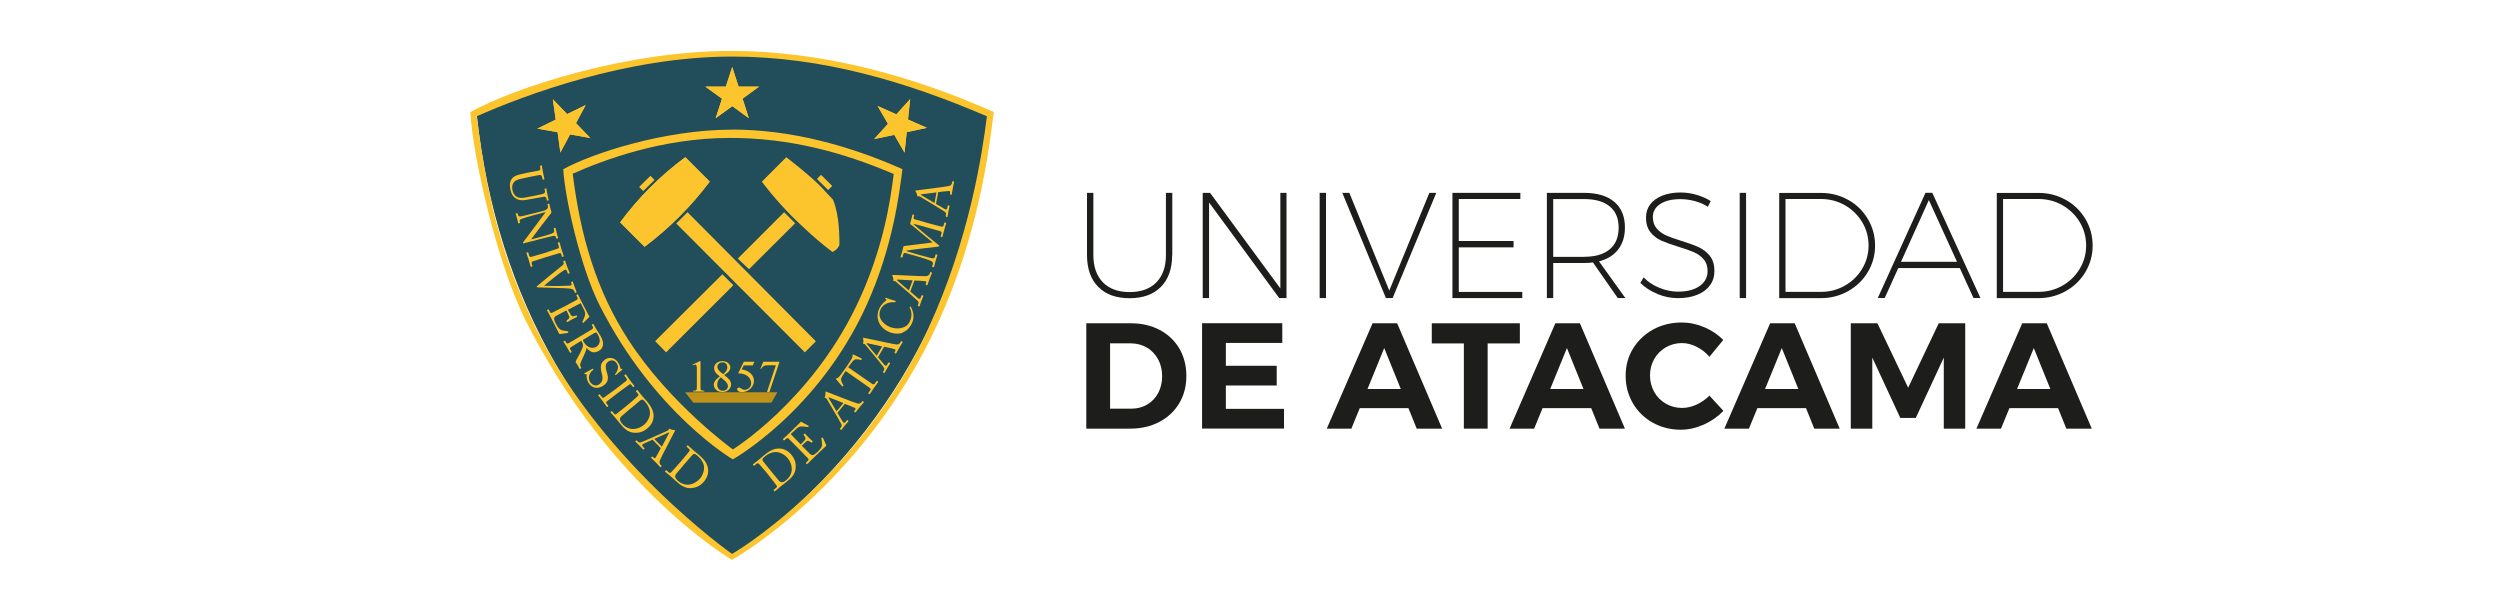 <?xml version="1.0" encoding="UTF-8"?>
<svg id="Capa_1" xmlns="http://www.w3.org/2000/svg" version="1.1" viewBox="0 0 350 86">
  <!-- Generator: Adobe Illustrator 29.5.0, SVG Export Plug-In . SVG Version: 2.1.0 Build 137)  -->
  <defs>
    <style>
      .st0 {
        fill: #1d1d1b;
      }

      .st1, .st2, .st3 {
        fill: #fcc52d;
      }

      .st4 {
        fill: #224d5b;
      }

      .st4, .st2, .st3 {
        fill-rule: evenodd;
      }

      .st2 {
        stroke: #c09219;
        stroke-miterlimit: 3.86;
      }
    </style>
  </defs>
  <g>
    <path class="st0" d="M164.1,35.7c0,1.91-.52,3.4-1.57,4.46-1.05,1.06-2.51,1.59-4.39,1.59s-3.35-.53-4.39-1.59c-1.05-1.06-1.57-2.55-1.57-4.46v-8.7h.89v8.7c0,1.64.45,2.92,1.34,3.83.89.91,2.14,1.36,3.74,1.36s2.85-.45,3.74-1.36c.89-.91,1.34-2.18,1.34-3.83v-8.7h.89v8.7Z"/>
    <path class="st0" d="M180.12,41.73h-1.03l-9.82-13.38v13.38h-.89v-14.73h1.03l9.84,13.38v-13.38h.86v14.73Z"/>
    <path class="st0" d="M185.64,41.73h-.89v-14.73h.89v14.73Z"/>
    <path class="st0" d="M194.96,41.73h-.93l-6.11-14.73h.99l5.59,13.68,5.61-13.68h.97l-6.11,14.73Z"/>
    <path class="st0" d="M212.85,27.86h-8.62v5.88h7.67v.89h-7.67v6.24h8.89v.86h-9.78v-14.73h9.51v.86Z"/>
    <path class="st0" d="M226.49,41.73l-3.48-4.99c-.35.06-.77.08-1.24.08h-4.32v4.91h-.89v-14.73h5.21c1.83,0,3.24.42,4.23,1.26.99.84,1.49,2.04,1.49,3.58,0,1.24-.31,2.26-.94,3.08-.63.82-1.52,1.37-2.69,1.67l3.69,5.14h-1.05ZM221.79,35.95c1.55,0,2.74-.35,3.57-1.05.84-.7,1.25-1.71,1.25-3.03s-.42-2.28-1.25-2.97c-.84-.69-2.03-1.03-3.57-1.03h-4.34v8.09h4.34Z"/>
    <path class="st0" d="M237.53,27.28c.75.22,1.41.51,1.97.87l-.4.8c-.53-.35-1.15-.62-1.83-.8-.69-.18-1.36-.27-2.02-.27-1.17,0-2.1.22-2.8.67-.7.45-1.05,1.06-1.05,1.83,0,.66.18,1.2.54,1.61.36.41.8.74,1.32.97.52.23,1.24.49,2.15.77,1.01.31,1.82.6,2.43.89.61.28,1.13.69,1.55,1.22.42.53.63,1.24.63,2.11,0,.76-.21,1.43-.63,2-.42.58-1.02,1.02-1.79,1.33-.77.31-1.67.46-2.7.46-.97,0-1.92-.19-2.86-.58-.93-.39-1.73-.9-2.39-1.55l.46-.78c.59.62,1.32,1.11,2.19,1.46.87.36,1.74.54,2.61.54,1.28,0,2.29-.26,3.03-.78.74-.52,1.12-1.22,1.12-2.09,0-.69-.18-1.24-.55-1.66-.37-.42-.81-.75-1.34-.98-.53-.23-1.25-.49-2.18-.77-1-.31-1.8-.6-2.4-.86-.6-.27-1.11-.66-1.53-1.18-.41-.52-.62-1.21-.62-2.07,0-.7.2-1.32.6-1.84.4-.53.97-.93,1.71-1.22.74-.29,1.58-.43,2.54-.43.74,0,1.49.11,2.24.33Z"/>
    <path class="st0" d="M244.45,41.73h-.89v-14.73h.89v14.73Z"/>
    <path class="st0" d="M258.75,27.98c1.16.65,2.08,1.55,2.75,2.68.67,1.13,1.01,2.37,1.01,3.72s-.34,2.57-1.01,3.7c-.67,1.13-1.6,2.02-2.76,2.68-1.17.65-2.44.98-3.81.98h-5.84v-14.73h5.86c1.38,0,2.65.33,3.8.98ZM249.97,27.86v13h4.97c1.21,0,2.32-.29,3.34-.87,1.02-.58,1.83-1.37,2.42-2.36.6-.99.9-2.08.9-3.26s-.3-2.29-.9-3.28c-.6-.99-1.41-1.78-2.42-2.36-1.02-.58-2.14-.87-3.36-.87h-4.95Z"/>
    <path class="st0" d="M274.38,37.53h-8.62l-1.9,4.19h-.97l6.68-14.73h.95l6.74,14.73h-.97l-1.92-4.19ZM273.98,36.65l-3.94-8.64-3.9,8.64h7.84Z"/>
    <path class="st0" d="M289.21,27.98c1.16.65,2.08,1.55,2.75,2.68.67,1.13,1.01,2.37,1.01,3.72s-.34,2.57-1.01,3.7c-.67,1.13-1.59,2.02-2.76,2.68-1.17.65-2.44.98-3.81.98h-5.84v-14.73h5.86c1.38,0,2.65.33,3.8.98ZM280.43,27.86v13h4.97c1.21,0,2.32-.29,3.34-.87,1.02-.58,1.83-1.37,2.42-2.36.6-.99.9-2.08.9-3.26s-.3-2.29-.9-3.28c-.6-.99-1.41-1.78-2.42-2.36-1.02-.58-2.14-.87-3.36-.87h-4.95Z"/>
  </g>
  <g>
    <path class="st0" d="M162.36,46.19c1.18.63,2.1,1.5,2.75,2.61.65,1.12.98,2.39.98,3.83s-.33,2.71-1,3.83c-.67,1.12-1.6,1.99-2.79,2.61-1.19.63-2.56.94-4.09.94h-6.13v-14.75h6.26c1.5,0,2.85.31,4.03.94ZM155.41,48.06v9.15h3.01c.82,0,1.55-.19,2.2-.58.65-.39,1.16-.92,1.53-1.61.36-.69.55-1.48.55-2.36s-.19-1.68-.58-2.38c-.39-.7-.91-1.25-1.58-1.63-.67-.39-1.42-.58-2.27-.58h-2.87Z"/>
    <path class="st0" d="M179.52,48.01h-7.9v3.2h7.12v2.76h-7.12v3.27h8.14v2.76h-11.47v-14.75h11.23v2.76Z"/>
    <path class="st0" d="M197.18,57.14h-6.81l-1.18,2.87h-3.44l6.41-14.75h3.44l6.3,14.75h-3.56l-1.16-2.87ZM196.11,54.46l-2.32-5.73-2.34,5.73h4.66Z"/>
    <path class="st0" d="M212.78,48.08h-4.51v11.93h-3.33v-11.93h-4.49v-2.82h12.33v2.82Z"/>
    <path class="st0" d="M222.77,57.14h-6.81l-1.18,2.87h-3.44l6.41-14.75h3.44l6.3,14.75h-3.56l-1.16-2.87ZM221.69,54.46l-2.32-5.73-2.34,5.73h4.66Z"/>
    <path class="st0" d="M238.6,45.81c1.04.44,1.92,1.04,2.66,1.78l-1.94,2.36c-.51-.59-1.1-1.06-1.79-1.4-.69-.34-1.37-.52-2.04-.52-.83,0-1.59.2-2.28.6-.69.4-1.23.95-1.62,1.63-.39.69-.59,1.45-.59,2.3s.2,1.61.59,2.31c.39.7.93,1.24,1.62,1.64.69.4,1.45.6,2.28.6.66,0,1.33-.15,2.01-.46.68-.31,1.29-.73,1.82-1.26l1.96,2.13c-.79.82-1.71,1.46-2.77,1.93-1.06.47-2.13.71-3.19.71-1.45,0-2.76-.33-3.94-.99-1.18-.66-2.11-1.57-2.78-2.72-.67-1.15-1.01-2.43-1.01-3.84s.34-2.67,1.03-3.8c.69-1.13,1.63-2.02,2.82-2.68,1.19-.65,2.53-.98,4-.98,1.07,0,2.12.22,3.16.66Z"/>
    <path class="st0" d="M252.84,57.14h-6.81l-1.18,2.87h-3.44l6.41-14.75h3.44l6.3,14.75h-3.56l-1.16-2.87ZM251.77,54.46l-2.32-5.73-2.34,5.73h4.66Z"/>
    <path class="st0" d="M275.12,60.01h-2.99v-9.95l-3.92,8.45h-2.17l-3.92-8.45v9.95h-3.01v-14.75h3.73l4.3,9.02,4.28-9.02h3.71v14.75Z"/>
    <path class="st0" d="M288.13,57.14h-6.81l-1.18,2.87h-3.44l6.41-14.75h3.44l6.3,14.75h-3.56l-1.16-2.87ZM287.05,54.46l-2.32-5.73-2.34,5.73h4.66Z"/>
  </g>
  <g>
    <g>
      <path class="st4" d="M138.32,16c-2.74,25.95-14.59,46.75-35.71,62.13-21.07-15.39-33.08-36.19-35.87-62.13,24.9-11.1,46.76-11.1,71.59,0Z"/>
      <path class="st3" d="M102.33,7.13c-14.78,0-30.36,5.18-36.48,8.55.29,5.89,3.67,21.12,7.78,29.27,11.85,23.51,28.85,33.44,28.85,33.44,0,0,18.44-10.26,28.89-33.29,5.74-12.64,7.12-24.36,7.76-29.42-11.55-5.13-24.12-8.55-36.8-8.55ZM129.97,45.98c-9.85,21.38-27.48,31.57-27.48,31.57,0,0-19.24-13.49-28.17-33.1-3.4-7.47-5.94-14.92-7.58-28.17,6.56-2.91,20.97-8.36,35.75-8.36,12.68,0,24.45,3.55,35.68,8.36-.64,5.07-2.4,17.1-8.21,29.71Z"/>
      <g>
        <polygon class="st3" points="126.64 21.37 125.2 18.88 122.38 19.47 124.31 17.34 122.87 14.84 125.49 16.01 127.43 13.87 127.12 16.73 129.76 17.9 126.94 18.5 126.64 21.37"/>
        <polygon class="st3" points="126.64 21.37 125.2 18.88 122.38 19.47 124.31 17.34 122.87 14.84 125.49 16.01 127.43 13.87 127.12 16.73 129.76 17.9 126.94 18.5 126.64 21.37"/>
      </g>
      <g>
        <polygon class="st3" points="104.84 16.55 102.52 14.86 100.19 16.55 101.08 13.82 98.74 12.12 101.62 12.12 102.51 9.38 103.4 12.12 106.28 12.12 103.96 13.81 104.84 16.55"/>
        <polygon class="st3" points="104.84 16.55 102.52 14.86 100.19 16.55 101.08 13.82 98.74 12.12 101.62 12.12 102.51 9.38 103.4 12.12 106.28 12.12 103.96 13.81 104.84 16.55"/>
      </g>
      <g>
        <polygon class="st3" points="82.64 19.32 79.81 18.82 78.45 21.36 78.06 18.51 75.22 18.01 77.8 16.75 77.4 13.9 79.4 15.97 81.99 14.71 80.64 17.24 82.64 19.32"/>
        <polygon class="st3" points="82.64 19.32 79.81 18.82 78.45 21.36 78.06 18.51 75.22 18.01 77.8 16.75 77.4 13.9 79.4 15.97 81.99 14.71 80.64 17.24 82.64 19.32"/>
      </g>
      <g>
        <path class="st3" d="M96.95,51.05l1.02-.49h.1v3.52c0,.23,0,.38.03.44.02.06.06.1.12.13.06.03.19.05.38.05v.11h-1.57v-.11c.2,0,.32-.02.38-.05.06-.03.1-.07.12-.12.02-.05.03-.2.03-.45v-2.25c0-.3-.01-.5-.03-.58-.01-.07-.04-.12-.08-.15-.04-.03-.08-.05-.14-.05-.08,0-.18.03-.32.09l-.05-.09Z"/>
        <path class="st3" d="M102.11,53.16c-.12-.16-.36-.38-.72-.66.35-.22.58-.41.69-.57.11-.16.17-.32.17-.48,0-.23-.1-.44-.31-.62-.21-.18-.48-.27-.81-.27s-.63.1-.84.29c-.21.2-.31.43-.31.7,0,.18.05.35.14.51.1.16.31.38.64.65-.3.22-.52.42-.64.6-.12.18-.19.36-.19.55,0,.24.09.45.27.65.22.25.53.37.93.37.36,0,.66-.1.88-.31.22-.21.34-.46.34-.75,0-.23-.08-.45-.23-.66ZM100.74,51.96c-.1-.1-.18-.2-.23-.3-.05-.11-.08-.21-.08-.32,0-.16.07-.3.2-.43.13-.12.3-.18.51-.18s.38.06.5.18c.12.12.18.29.18.51,0,.16-.03.31-.1.44-.07.13-.22.3-.47.53l-.51-.42ZM101.71,54.52c-.13.12-.31.19-.53.19s-.41-.08-.55-.24c-.14-.16-.22-.37-.22-.63,0-.2.04-.38.12-.55.08-.17.21-.32.38-.47.44.35.74.63.88.85.08.12.12.25.12.4,0,.18-.07.33-.2.45Z"/>
        <path class="st3" d="M105.62,50.64l-.24.52h-1.26l-.28.56c.55.08.98.28,1.3.61.27.28.41.61.41.98,0,.22-.04.42-.13.61-.09.19-.2.35-.34.48-.13.13-.29.24-.45.32-.24.11-.48.17-.72.17s-.43-.04-.54-.13c-.11-.08-.17-.18-.17-.28,0-.06.02-.11.07-.15s.11-.07.18-.07c.05,0,.1,0,.14.02.04.02.11.06.2.13.15.11.31.16.47.16.24,0,.45-.09.63-.27.18-.18.27-.4.27-.66s-.08-.49-.24-.71c-.16-.22-.38-.39-.67-.51-.22-.09-.53-.15-.91-.16l.8-1.62h1.49Z"/>
        <path class="st3" d="M106.86,50.64h2.24v.12l-1.39,4.14h-.34l1.25-3.76h-1.15c-.23,0-.4.03-.5.08-.17.09-.31.24-.42.44l-.09-.03.4-.99Z"/>
      </g>
      <g>
        <g>
          <path class="st3" d="M99.36,25.43c-2.6,3.46-5.64,6.5-9.12,9.12l-3.42-3.42c2.57-3.48,5.61-6.52,9.12-9.12l3.42,3.42Z"/>
          <path class="st3" d="M99.36,25.43c-2.6,3.46-5.64,6.5-9.12,9.12l-3.42-3.42c2.57-3.48,5.61-6.52,9.12-9.12l3.42,3.42Z"/>
        </g>
        <path class="st3" d="M116.62,27.95c-.34-.37-.66-.71-.99-1.05-.95-1.1-2.62-2.63-5.55-4.89l-3.42,3.42c1.71,2.26,3.59,4.34,5.65,6.23,1.34,1.29,2.75,2.5,4.24,3.62.56-.32.7-.47.97-.96.02-2.75-.28-4.87-.9-6.38Z"/>
        <polygon class="st3" points="94.68 31.29 96.25 29.71 114.22 47.78 112.68 49.33 94.68 31.29"/>
        <polygon class="st3" points="101.13 38.4 102.67 39.93 93.25 49.33 91.72 47.76 101.13 38.4"/>
        <polygon class="st3" points="109.78 29.71 111.32 31.26 104.86 37.69 103.29 36.2 109.78 29.71"/>
        <rect class="st1" x="89.45" y="25.28" width="2.21" height=".81" transform="translate(7.98 70.86) rotate(-44.52)"/>
        <rect class="st1" x="115.03" y="24.44" width=".81" height="2.21" transform="translate(16.02 89.52) rotate(-45.24)"/>
      </g>
      <path class="st3" d="M102.49,18.15c-9.58,0-19.67,3.36-23.63,5.54.19,3.81,2.38,13.68,5.04,18.96,7.68,15.23,18.69,21.66,18.69,21.66,0,0,11.95-6.65,18.72-21.57,3.72-8.19,4.61-15.78,5.03-19.06-7.48-3.32-15.63-5.54-23.84-5.54ZM119.79,43.03c-6.45,13.26-17.19,19.89-17.19,19.89,0,0-8.8-6.34-14.63-15.34-4.51-6.95-6.73-14.67-7.79-23.26,4.25-1.88,12.45-5.01,22.03-5.01,8.21,0,15.63,1.94,22.91,5.05-.41,3.28-1.38,10.57-5.32,18.66Z"/>
      <polygon class="st2" points="96.95 55.42 107.97 55.42 107.71 55.87 97.3 55.87 96.95 55.42"/>
    </g>
    <g>
      <path class="st1" d="M71.41,25.61c.09-.49.34-.78.74-.98.29-.14.73-.25,1.61-.43l1.6-.31c.23-.05.33-.11.29-.32l-.06-.32s0-.05.05-.06l.15-.03s.06,0,.07.05c.01.07.06.4.16.92.1.52.19.84.2.92.01.05,0,.06-.03.07l-.17.03s-.05,0-.06-.04l-.07-.34c-.04-.19-.19-.28-.34-.27-.06,0-.53.09-.87.16l-.44.09c-.36.07-1.2.26-1.42.31-.31.07-.61.18-.81.38-.31.32-.35.77-.27,1.16.08.38.28.75.57.93.33.21.75.22,1.25.12l1.44-.28c.51-.1.9-.19,1.06-.24.17-.05.27-.19.24-.36l-.06-.3s.01-.05.04-.06l.16-.03s.05,0,.06.04c.01.07.05.38.14.83.09.46.15.67.16.73.01.06-.01.07-.03.08l-.15.03s-.07,0-.07-.03l-.05-.28c-.05-.25-.24-.23-.33-.24-.07,0-1.02.19-1.12.2-.09.02-1.27.23-1.54.27-.56.07-1.01,0-1.41-.31-.3-.22-.54-.6-.65-1.18-.07-.35-.09-.69-.04-.93Z"/>
      <path class="st1" d="M76.21,29.47c.39-.1.56-.36.5-.6l-.06-.27s.02-.05.04-.05l.17-.04s.04,0,.05.03c0,.03.02.09.04.19.02.1.05.25.11.47.06.22.11.36.13.44.02.09,0,.15-.04.21-.03.04-1.37,1.76-1.44,1.85-.07.1-1.16,1.57-1.33,1.78v.03s.79-.2.79-.2c.59-.15.91-.24,1.24-.34.26-.07.9-.27,1-.34.15-.1.21-.25.16-.43l-.05-.21s0-.04.04-.05l.17-.04s.04,0,.05.03c.02.09.06.31.17.73.1.4.16.55.19.64.01.05,0,.06-.03.07l-.17.04s-.05,0-.06-.03l-.05-.18c-.05-.18-.18-.22-.43-.16-.45.09-1.11.26-1.54.37l-2.48.64c-.09.02-.16.03-.17,0-.02-.08.04-.16.07-.19.01-.01.4-.53.81-1.07.46-.61.94-1.25.97-1.3.05-.09,1.26-1.7,1.31-1.75v-.04s-1.48.38-1.48.38c-.62.16-1.68.49-1.81.54-.25.09-.37.17-.32.34l.05.2s0,.06-.05.07l-.15.04s-.05,0-.07-.04c-.02-.07-.1-.47-.15-.65-.04-.14-.17-.59-.19-.66,0-.03,0-.04.04-.04l.17-.04s.04,0,.05.03l.06.22c.05.19.15.24.48.19.13-.02.89-.2,2.06-.5l1.13-.29Z"/>
      <path class="st1" d="M76.67,35.27c.16-.05,1.33-.43,1.42-.47.15-.06.2-.15.12-.4l-.12-.38s0-.06.02-.06l.18-.05s.04,0,.05.03c.02.08.11.42.29,1.03.18.58.26.78.29.88.01.03,0,.05-.03.06l-.16.05s-.05,0-.06-.04l-.09-.31c-.04-.13-.12-.21-.25-.17-.07.02-1.51.44-1.59.47l-.5.15c-.07.02-1.57.5-1.64.53-.2.06-.2.17-.14.38l.08.27s0,.06-.03.07l-.17.05s-.04,0-.06-.05c-.02-.08-.08-.35-.26-.91-.19-.62-.3-.9-.32-.97-.01-.03,0-.06.02-.06l.18-.05s.04,0,.06.04l.11.37c.04.13.1.26.28.24.1-.02,1.52-.43,1.87-.54l.46-.14Z"/>
      <path class="st1" d="M79.06,36.49s.05-.01.06.03c.02.06.08.28.27.78.2.54.33.82.35.88.02.06,0,.07-.02.08l-.15.05s-.06.01-.08-.03l-.11-.31c-.07-.18-.16-.25-.27-.21-.05.02-.13.05-.21.11-.22.12-.89.64-1.21.89-.22.17-1.18.95-1.52,1.24h0c.35.04,1.86.05,2.02.04.2,0,1.02-.03,1.34-.04.18,0,.31-.01.4-.05.08-.03.13-.1.07-.26l-.06-.17s0-.04.05-.05l.15-.05s.05-.01.06.02c.02.06.11.36.26.76.17.47.25.62.27.68.01.04,0,.05-.03.06l-.16.06s-.05.01-.06-.03l-.06-.17c-.08-.21-.23-.3-.42-.36-.27-.09-1.77-.12-2.08-.13-.24,0-2.58-.07-2.66-.08-.06,0-.11-.03-.12-.06-.02-.05.04-.1.11-.16.51-.42,1.78-1.48,1.98-1.65l.19-.14c.4-.32,1.22-.97,1.38-1.12.12-.12.16-.21.11-.34l-.06-.17s0-.04.03-.05l.16-.06Z"/>
      <path class="st1" d="M79.5,43.37s.39.69.44.75c.12.16.2.18.41.14.07-.01.2-.05.32-.11.03-.02.05,0,.06.02l.07.15s0,.06-.03.06c-.11.04-.61.29-.7.34-.21.11-.49.29-.61.36-.03.02-.05,0-.07-.01l-.09-.12s0-.05.03-.08c.07-.05.19-.16.25-.21.11-.1.17-.22.1-.38-.12-.3-.33-.72-.38-.82l-.38.19c-.33.17-.91.49-1.03.55-.31.17-.36.38-.29.59.04.13.11.32.19.47.05.1.22.4.3.53.07.1.27.33.49.42.1.04.71.16.9.17.04,0,.07,0,.07.05v.13s-.03.05-.08.06l-1.06.14c-.06.01-.12-.01-.16-.09-.02-.03-.08-.17-.26-.53-.19-.36-.49-.96-.98-1.9-.12-.22-.21-.39-.27-.51-.07-.12-.12-.2-.15-.26-.02-.04-.02-.06.01-.08l.16-.09s.04,0,.06.04l.13.24c.14.28.2.28.42.17l1.44-.74.6-.31c.5-.26,1.26-.67,1.31-.7.18-.12.19-.21.08-.43l-.11-.22s-.02-.05.02-.07l.16-.08s.04,0,.05.03c.07.13.16.36.37.76l.14.27c.31.6.63,1.2.94,1.8.05.1.12.21.14.24.02.03,0,.05,0,.06-.07.07-.77.77-.82.82-.02.02-.04.03-.06,0l-.1-.07s-.02-.05,0-.06c.02-.02.36-.77.38-.97.02-.17,0-.38-.07-.55l-.54-1.09-1.78.92Z"/>
      <path class="st1" d="M81.85,46.72c.43-.26.81-.48.98-.59.19-.12.25-.25.16-.4l-.14-.23s0-.05.02-.06l.15-.09s.04-.02.06.01c.03.05.12.25.42.74.2.33.54.86.6.97.29.49.38.96.3,1.31-.07.31-.27.58-.49.7-.73.44-1.21.27-1.82-.38h-.01c.03.18-.02.32-.06.41-.03.12-.38.89-.43.98-.04.06-.35.76-.37.92-.01.18.06.32.15.48.02.04,0,.06-.02.07l-.13.08s-.06.03-.08-.02c-.03-.05-.1-.21-.26-.47-.1-.17-.24-.38-.3-.46.02-.1.14-.35.19-.45.04-.09.41-.74.44-.8.03-.05.28-.58.32-.7.09-.26.16-.5-.04-.84-.03-.05-.07-.11-.13-.18l-.33.2c-.35.21-1,.61-1.08.67-.12.09-.19.2-.14.28l.22.37s.01.06-.02.07l-.13.08s-.06.03-.09-.03c-.04-.06-.11-.22-.44-.78-.32-.53-.42-.66-.46-.72-.03-.05-.01-.06.02-.07l.14-.08s.05-.03.06,0l.14.24c.08.13.18.2.34.11.59-.34,1.14-.67,1.7-1l.57-.34ZM81.59,47.6c.03.1.07.17.13.28.64,1.07,1.5.83,1.74.69.27-.16.45-.44.49-.69.04-.34-.02-.65-.31-1.14-.04-.07-.1-.14-.17-.17-.05-.02-.14-.01-.23.04l-1.66.99Z"/>
      <path class="st1" d="M82.13,52.58c0-.1,0-.15-.02-.18-.02-.03-.08-.03-.16-.02-.09,0-.11-.02-.14-.05-.02-.03-.01-.08.06-.11.16-.07.91-.51,1.09-.6.04-.02.05,0,.06.02l.05.09s.01.04-.02.06c-.18.13-.36.27-.52.65-.15.35-.09.77.12,1.08.23.34.73.63,1.24.28.58-.4.51-.96.36-1.52-.06-.22-.19-.72-.11-1.14.06-.31.26-.59.63-.85.28-.19.68-.21.96-.14.33.07.6.3.81.61.22.32.29.64.31.76,0,.07.03.09.08.1l.12.03s.06.02.08.05c.02.03-.01.08-.06.11-.2.13-.72.6-.84.69-.03.02-.04.02-.06,0l-.06-.06s-.02-.03,0-.05c.13-.16.3-.38.39-.78.06-.26,0-.52-.18-.78-.34-.5-.84-.43-1.13-.23-.16.11-.32.27-.37.51-.05.28.04.68.1.88.14.47.26.86.15,1.23-.07.27-.23.52-.6.77-.67.46-1.51.44-2.02-.31-.27-.4-.34-.75-.32-1.1Z"/>
      <path class="st1" d="M86.49,54.24c.13-.1,1.1-.85,1.18-.92.12-.11.14-.2-.02-.41l-.24-.32s-.02-.05,0-.07l.15-.11s.04,0,.06.01c.05.07.24.36.62.87.36.49.51.65.57.73.02.03.01.05,0,.07l-.14.1s-.05.01-.07-.02l-.19-.26c-.08-.11-.19-.16-.3-.08-.05.04-1.28.93-1.34.98l-.42.32c-.06.04-1.31,1-1.37,1.05-.17.13-.14.23,0,.4l.17.22s.02.05,0,.07l-.14.11s-.05,0-.07-.03c-.05-.07-.2-.3-.55-.77-.39-.52-.58-.74-.63-.8-.02-.03-.02-.05,0-.07l.15-.11s.04,0,.07.02l.23.31c.08.11.18.21.34.13.09-.05,1.28-.92,1.57-1.14l.38-.29Z"/>
      <path class="st1" d="M88.38,56.27c.14-.11.86-.76.94-.84.11-.12.08-.21-.04-.35l-.24-.29s-.03-.05,0-.07l.14-.12s.04,0,.06.01c.06.07.24.31.63.78.11.14.57.64.67.77.57.67.97,1.3.96,2.09,0,.59-.24,1.19-.84,1.7-.6.51-1.14.67-1.81.64-.98-.03-1.59-.75-1.93-1.16-.28-.33-.6-.74-.8-.97-.38-.45-.58-.65-.64-.72-.02-.03-.02-.05,0-.07l.14-.11s.04-.01.07.02l.3.35c.08.1.17.12.27.06.12-.08,1.32-1.05,1.72-1.39l.39-.33ZM88.28,57.18c-.07.06-.95.81-1.27,1.09-.1.09-.17.18-.22.34-.04.18.08.43.3.7.45.53,1.05.77,1.6.75.46-.01,1.02-.21,1.5-.61.41-.34.73-.92.79-1.4.07-.52-.12-1.16-.61-1.73-.1-.12-.28-.33-.4-.37-.11-.03-.21.02-.33.11-.22.18-.91.76-.99.83l-.37.31Z"/>
      <path class="st1" d="M91.36,61.55c-.17.07-1.18.53-1.3.6-.04.03-.1.07-.12.09-.07.07-.05.16.05.27l.22.23s.04.06.01.08l-.11.11s-.06.03-.08,0c-.07-.07-.25-.28-.53-.57-.35-.36-.47-.45-.54-.52-.02-.02-.02-.04,0-.07l.12-.11s.05-.01.07,0l.17.17c.14.15.28.15.5.06.11-.04,1.37-.57,1.9-.82.13-.06,1.57-.69,1.74-.78.06-.03.15-.07.17-.16,0-.03.01-.08.03-.1.01-.01.04-.02.09,0,.16.11.52.18.64.17.05,0,.08,0,.11.02.03.03,0,.07-.03.14-.22.39-.94,1.85-1.16,2.24-.27.49-.87,1.69-.95,1.9-.08.24-.01.43.1.55l.16.16s.02.05,0,.07l-.12.12s-.05.02-.08-.01c-.09-.09-.17-.21-.56-.6-.4-.41-.58-.56-.69-.68-.02-.02-.02-.05,0-.08l.11-.11s.05-.02.08.01l.12.12c.13.14.23.13.33-.03.14-.21.57-1.02.7-1.28l-1.17-1.2ZM92.66,62.53c.1-.19.94-1.78.99-1.87.02-.05.04-.09.03-.11-.02-.02-.07,0-.13.02-.09.04-1.79.8-1.95.88l1.06,1.08Z"/>
      <path class="st1" d="M95.72,64.13c.12-.13.74-.88.8-.98.09-.14.04-.22-.1-.34l-.28-.25s-.04-.04-.01-.07l.12-.14s.04-.01.06,0c.07.06.28.27.75.67.13.12.67.55.78.65.67.58,1.16,1.14,1.28,1.92.09.58-.05,1.22-.56,1.82-.51.6-1.02.84-1.69.92-.97.12-1.69-.5-2.08-.84-.33-.28-.71-.64-.94-.84-.45-.39-.67-.55-.74-.61-.03-.02-.03-.04,0-.07l.12-.13s.04-.02.07,0l.35.3c.1.09.19.09.27.02.11-.09,1.14-1.24,1.48-1.65l.34-.39ZM95.76,65.04c-.06.07-.81.95-1.08,1.28-.09.1-.14.2-.16.37-.01.18.15.42.41.64.53.46,1.15.6,1.7.49.45-.08.98-.37,1.38-.84.35-.4.57-1.02.56-1.51-.01-.53-.3-1.12-.87-1.62-.11-.1-.33-.28-.46-.31-.11-.02-.2.05-.31.16-.19.21-.78.89-.85.97l-.32.37Z"/>
    </g>
    <g>
      <path class="st1" d="M107.06,65.88c-.11-.14-.74-.88-.83-.96-.12-.11-.21-.08-.35.04l-.29.24s-.05.03-.07,0l-.12-.14s0-.04.02-.06c.07-.06.32-.23.79-.62.14-.11.65-.56.78-.66.68-.56,1.32-.94,2.11-.93.59.02,1.19.26,1.69.87.5.61.65,1.15.61,1.82-.05.98-.78,1.57-1.19,1.9-.33.27-.75.58-.99.78-.46.38-.66.56-.73.62-.03.02-.05.02-.07,0l-.11-.14s0-.04.02-.07l.35-.29c.1-.08.12-.17.07-.27-.07-.12-1.03-1.33-1.36-1.75l-.32-.4ZM107.97,66c.06.07.8.96,1.07,1.29.09.11.18.17.33.22.18.04.44-.07.7-.29.54-.44.79-1.03.78-1.59,0-.46-.19-1.03-.59-1.51-.34-.41-.91-.74-1.39-.82-.52-.08-1.16.1-1.74.57-.12.1-.33.27-.38.4-.04.11.01.21.1.33.18.23.74.92.81,1.01l.31.38Z"/>
      <path class="st1" d="M112.09,62.24s.55-.57.59-.63c.12-.16.12-.24.02-.44-.03-.06-.11-.18-.19-.28-.02-.02-.02-.05,0-.07l.13-.11s.05-.01.07.01c.07.1.46.5.53.57.17.17.41.39.52.48.02.02.02.04,0,.07l-.09.12s-.04.02-.08,0c-.07-.05-.21-.14-.28-.18-.13-.07-.25-.1-.4.01-.25.2-.59.53-.67.6l.3.3c.26.27.73.73.82.83.25.25.47.23.65.11.12-.08.27-.2.4-.32.08-.08.32-.32.42-.43.07-.09.24-.35.26-.59.01-.11-.06-.73-.1-.91,0-.04-.01-.07.03-.09l.12-.03s.05,0,.08.06l.44.97c.03.06.02.12-.04.18-.02.02-.14.12-.44.4-.29.29-.78.74-1.54,1.48-.18.18-.31.31-.41.41-.1.11-.16.17-.2.21-.03.03-.05.03-.08,0l-.13-.13s0-.04.02-.07l.2-.19c.23-.22.21-.27.04-.45l-1.13-1.16-.47-.48c-.4-.41-1-1.01-1.05-1.06-.17-.14-.25-.12-.44.05l-.18.17s-.04.03-.07,0l-.13-.13s-.01-.03.01-.06c.11-.1.29-.26.62-.57l.22-.21c.49-.47.97-.95,1.45-1.42.08-.08.16-.18.19-.2.02-.02.04-.02.06-.01.09.05.95.51,1.02.55.02.02.04.03.03.06l-.04.11s-.04.03-.05.02c-.03-.01-.84-.12-1.03-.08-.17.03-.36.11-.5.23l-.89.83,1.39,1.44Z"/>
      <path class="st1" d="M117.26,57.83c.09.16.65,1.11.74,1.23.03.04.08.09.1.11.07.06.17.03.26-.08l.2-.25s.05-.04.08-.02l.12.1s.04.06.01.08c-.06.07-.25.28-.51.59-.32.39-.4.52-.46.59-.02.03-.04.03-.07,0l-.13-.1s-.02-.05,0-.07l.15-.19c.13-.16.12-.29,0-.51-.05-.11-.72-1.29-1.03-1.8-.08-.12-.86-1.48-.97-1.65-.04-.06-.09-.14-.18-.15-.03,0-.08,0-.1-.02-.02-.01-.03-.04,0-.09.09-.17.12-.54.1-.66,0-.05-.01-.08,0-.11.03-.03.07-.02.14.02.42.17,1.94.73,2.36.91.51.22,1.78.68,1.99.73.25.05.42-.03.53-.16l.14-.17s.05-.03.07-.01l.13.11s.02.05,0,.08c-.08.1-.19.19-.54.62-.36.44-.5.64-.6.76-.02.03-.05.03-.08,0l-.12-.1s-.02-.05,0-.08l.11-.13c.12-.15.11-.24-.07-.32-.23-.11-1.08-.45-1.35-.55l-1.07,1.3ZM118.08,56.43c-.2-.08-1.87-.74-1.97-.78-.05-.01-.1-.03-.11-.02-.02.02,0,.07.03.12.05.08.99,1.7,1.09,1.84l.96-1.17Z"/>
      <path class="st1" d="M118.42,51.91l-.1.14c-.13.18-.46.67-.55.93-.1.31.18.75.3.95.02.03.01.05-.01.08l-.1.08s-.03.03-.06,0c-.16-.2-.75-.9-.81-.95-.07-.06-.07-.1-.05-.12.02-.03.04-.04.07-.05l.1-.04c.14-.05.2-.09.32-.25.22-.29.4-.51.77-1.04l.19-.27c.43-.61.57-.87.75-1.15.08-.13.11-.21.12-.35v-.15s.02-.06.03-.08c.02-.03.04-.03.12.01.08.04.85.41,1.12.54.03.01.04.03.02.07l-.04.11s-.02.03-.07.02c-.14-.03-.69-.16-.91-.04-.2.11-.58.63-.77.91l-.11.16,1.6,1.11c.08.05,1.65,1.15,1.75,1.21.15.09.26.1.36-.03l.25-.35c.04-.05.06-.04.1-.02l.12.08s.04.04,0,.09c-.04.06-.18.22-.56.78-.37.54-.52.79-.58.87-.03.04-.06.03-.09.01l-.11-.07s-.05-.04-.03-.08l.27-.38c.08-.11.06-.23,0-.28-.15-.13-1.88-1.33-1.98-1.4l-1.44-1Z"/>
      <path class="st1" d="M122.9,50c.11.15.82.99.93,1.1.04.03.09.08.12.09.08.05.17,0,.25-.13l.16-.28s.05-.05.08-.04l.14.08s.04.05.03.08c-.05.08-.21.31-.41.66-.25.43-.31.57-.36.65-.02.03-.04.03-.07.01l-.14-.08s-.03-.05-.01-.07l.12-.21c.1-.18.07-.31-.07-.5-.07-.1-.91-1.16-1.3-1.62-.09-.11-1.08-1.33-1.21-1.47-.05-.05-.11-.13-.2-.12-.03,0-.08.01-.1,0-.02-.01-.03-.04-.02-.08.06-.19.04-.55,0-.66-.01-.05-.03-.08,0-.11.02-.04.06-.03.14,0,.44.1,2.03.41,2.47.52.54.13,1.86.39,2.08.41.25.01.41-.1.5-.25l.11-.2s.05-.04.07-.02l.15.09s.03.04,0,.08c-.06.11-.15.22-.43.7-.29.49-.39.71-.47.84-.02.03-.05.04-.08.02l-.14-.08s-.03-.04-.01-.08l.09-.15c.1-.17.07-.25-.12-.31-.24-.08-1.14-.28-1.42-.33l-.85,1.45ZM123.5,48.5c-.21-.05-1.96-.43-2.07-.45-.05,0-.1-.02-.11,0-.01.02.01.07.05.12.06.07,1.24,1.52,1.37,1.64l.76-1.31Z"/>
      <path class="st1" d="M126.38,46.58c-.63.25-1.45.12-2.04-.16-.57-.27-1.08-.74-1.34-1.41-.18-.47-.21-1.17.11-1.84.27-.56.7-.93.93-1.09.09-.06.1-.09.06-.12l-.16-.13s-.03-.04,0-.1c.03-.06.04-.06.13-.02.12.06,1.08.36,1.27.41.03,0,.06.03.05.05l-.02.1s-.02.04-.08.04c-.25-.01-.61-.02-1,.12-.39.13-.75.36-.99.85-.53,1.11.25,2.02,1.15,2.44.36.17,1.11.39,1.87.16.67-.2.89-.53,1.08-.94.33-.7.21-1.42-.06-1.9-.02-.03-.02-.05,0-.06l.1-.05s.04-.02.06.01c.36.63.58,1.46.16,2.33-.35.73-.8,1.08-1.31,1.29Z"/>
      <path class="st1" d="M127.45,40.83c.14.12.97.84,1.1.93.04.02.1.06.13.07.09.03.17-.02.22-.16l.11-.3s.04-.06.07-.05l.15.06s.05.04.04.07c-.03.09-.15.34-.29.72-.18.47-.21.61-.24.7-.01.03-.03.04-.07.03l-.15-.06s-.04-.04-.03-.07l.08-.22c.07-.19.02-.32-.15-.48-.09-.08-1.09-1-1.55-1.38-.11-.09-1.29-1.13-1.44-1.25-.06-.04-.13-.11-.22-.09-.03,0-.07.02-.1.01-.02,0-.04-.03-.04-.08.03-.19-.06-.55-.12-.65-.02-.04-.04-.07-.03-.11.01-.04.06-.04.14-.03.45.03,2.07.07,2.52.11.55.04,1.9.08,2.12.06.25-.03.39-.17.45-.33l.08-.21s.04-.04.06-.03l.16.06s.04.04.02.08c-.04.12-.11.24-.31.76-.2.53-.27.76-.32.91-.01.03-.04.04-.08.03l-.15-.06s-.04-.04-.02-.07l.06-.16c.07-.18.03-.26-.17-.28-.25-.04-1.17-.08-1.46-.09l-.59,1.57ZM127.78,39.25c-.21-.01-2.01-.1-2.12-.11-.05,0-.1,0-.11.02,0,.03.03.07.07.11.07.06,1.48,1.29,1.62,1.39l.53-1.41Z"/>
      <path class="st1" d="M130.58,33.97c-.07-.12-1.47-1.21-1.54-1.29-.08-.07-1.43-1.22-1.56-1.27-.07-.03-.06-.11-.04-.17.24-.88.28-1.11.3-1.18,0-.03.03-.03.06-.03l.15.04s.06.02.04.07l-.08.29c-.05.2.06.25.21.29.19.05,1.13.33,1.57.45l.46.13c.33.09,1.4.37,1.53.4.25.07.37.04.42-.13l.11-.39s.03-.04.06-.03l.15.04s.06.02.04.08c-.02.08-.07.19-.27.92-.17.61-.22.87-.24.95-.01.05-.03.05-.07.04l-.15-.04s-.04-.02-.03-.07l.12-.45c.03-.11,0-.18-.19-.25-.08-.03-1.22-.35-1.71-.49l-.42-.12c-.43-.12-1.61-.44-1.67-.44h0c.07.1,1.88,1.61,1.94,1.66.07.06,1.55,1.26,1.6,1.3.05.04.14.12.12.18-.01.04-.07.06-.15.07-.05,0-2.37.28-2.46.29-.34.04-1.98.23-2.08.3.09.05,1.75.53,1.83.55.08.02,1.47.41,1.7.46.38.07.51.04.56-.17l.09-.33s.03-.04.06-.03l.16.05s.04.02.03.07c-.02.07-.09.25-.24.79-.15.56-.2.8-.22.86-.01.05-.02.06-.08.04l-.16-.04s-.04-.02-.03-.05l.1-.35c.07-.25-.09-.36-.3-.46-.45-.21-2.13-.69-2.25-.73-.09-.03-1.09-.3-1.28-.35-.15-.04-.24-.07-.32.2l-.11.4s-.03.04-.06.03l-.17-.05s-.04-.02-.03-.06c.02-.07.09-.24.24-.8.09-.31.11-.49.14-.57.03-.1.06-.13.16-.14l3.92-.49Z"/>
      <path class="st1" d="M131.05,28.56c.16.1,1.11.66,1.24.72.05.02.11.04.14.05.09.02.16-.05.19-.2l.06-.32s.03-.06.06-.06l.15.03s.06.03.05.06c-.02.09-.09.37-.16.76-.09.49-.1.64-.12.74,0,.03-.02.04-.06.04l-.16-.03s-.04-.04-.04-.06l.04-.24c.04-.2-.04-.31-.24-.45-.1-.07-1.25-.79-1.76-1.09-.13-.07-1.47-.89-1.64-.98-.06-.03-.14-.08-.23-.05-.03.01-.07.04-.1.03-.02,0-.04-.02-.05-.07,0-.2-.15-.53-.23-.62-.03-.04-.05-.07-.04-.1,0-.04.05-.05.13-.05.45-.05,2.05-.29,2.51-.33.55-.06,1.89-.26,2.1-.31.24-.07.36-.23.39-.4l.04-.22s.03-.05.06-.04l.17.03s.04.03.03.07c-.02.12-.07.26-.17.8-.11.56-.13.8-.16.95,0,.03-.03.05-.07.04l-.15-.03s-.04-.03-.04-.07l.03-.17c.04-.19-.02-.26-.22-.25-.25,0-1.16.12-1.45.16l-.31,1.65ZM131.1,26.94c-.21.02-2,.25-2.1.26-.05.01-.1.02-.1.04,0,.03.04.06.09.09.08.05,1.68,1.01,1.84,1.09l.28-1.48Z"/>
    </g>
  </g>
</svg>